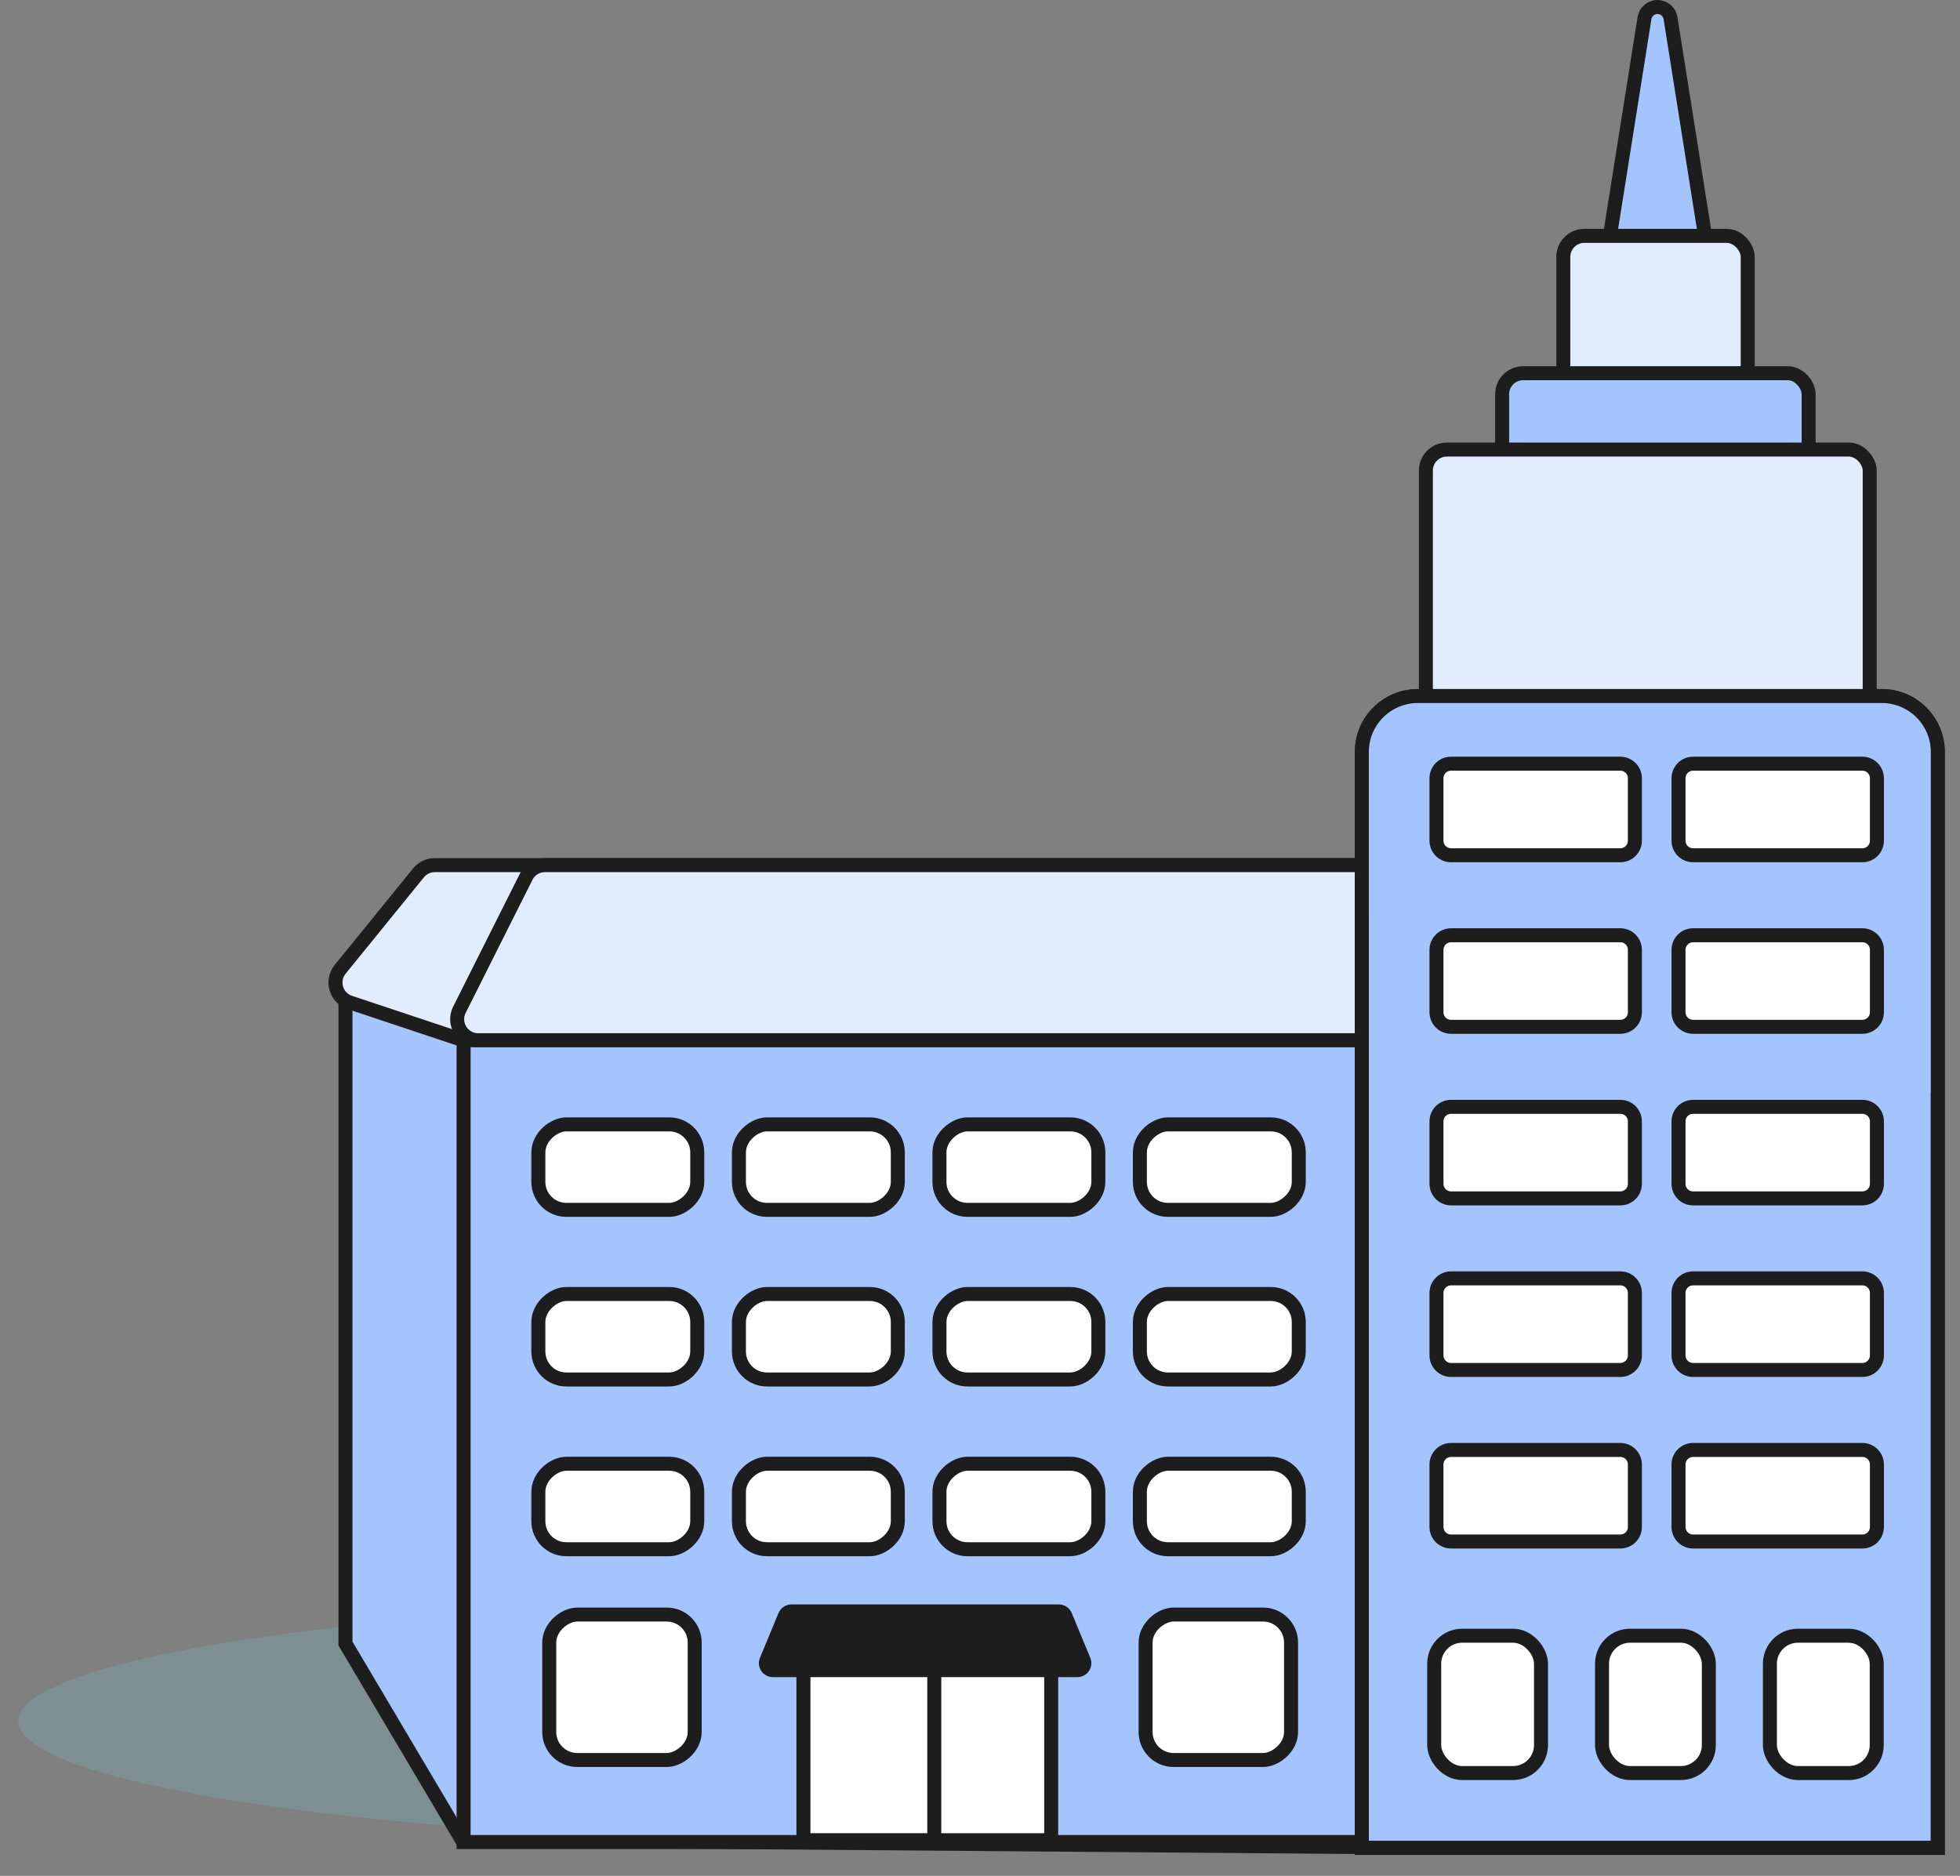 <svg width="70" height="67" viewBox="0 0 70 67" fill="none" xmlns="http://www.w3.org/2000/svg">
<rect x="0" y="0" width="70" height="67" fill="#808080" stroke="none"/>
<g style="mix-blend-mode:multiply">
<path d="M59.526 61.469C59.526 63.862 46.676 65.797 30.826 65.797C14.976 65.797 0.654 63.862 0.654 61.469C0.654 59.075 14.976 57.14 30.826 57.14C46.676 57.14 59.526 59.079 59.526 61.469Z" fill="#7A9FA0" fill-opacity="0.5"/>
</g>
<path d="M59.661 0.647L63.049 21.993C63.121 22.448 62.769 22.86 62.308 22.86H56.085C55.624 22.86 55.272 22.448 55.344 21.993L58.732 0.647C58.768 0.418 58.965 0.25 59.197 0.25C59.428 0.25 59.625 0.418 59.661 0.647Z" fill="#A4C4FF" stroke="#1D1D1D" stroke-width="0.5"/>
<rect x="55.832" y="8.425" width="6.586" height="19.667" rx="0.75" fill="#E1ECFF" stroke="#1D1D1D" stroke-width="0.5"/>
<rect x="53.648" y="13.33" width="10.946" height="17.487" rx="0.75" fill="#A4C4FF" stroke="#1D1D1D" stroke-width="0.5"/>
<rect x="50.924" y="16.057" width="15.851" height="22.392" rx="0.75" fill="#E1ECFF" stroke="#1D1D1D" stroke-width="0.5"/>
<path d="M49.223 36.364L49.223 65.975L16.494 65.716L12.338 58.702L12.338 34.805L49.223 36.364Z" fill="#A4C4FF" stroke="#1D1D1D" stroke-width="0.5"/>
<rect x="49.185" y="36.276" width="29.514" height="32.628" transform="rotate(90 49.185 36.276)" fill="#A4C4FF" stroke="#1D1D1D" stroke-width="0.5"/>
<rect x="46.385" y="40.159" width="3.053" height="5.675" rx="1" transform="rotate(90 46.385 40.159)" fill="white" stroke="#1D1D1D" stroke-width="0.5"/>
<rect x="39.227" y="40.159" width="3.053" height="5.675" rx="1" transform="rotate(90 39.227 40.159)" fill="white" stroke="#1D1D1D" stroke-width="0.5"/>
<rect x="32.065" y="40.159" width="3.053" height="5.675" rx="1" transform="rotate(90 32.065 40.159)" fill="white" stroke="#1D1D1D" stroke-width="0.5"/>
<rect x="24.902" y="40.159" width="3.053" height="5.675" rx="1" transform="rotate(90 24.902 40.159)" fill="white" stroke="#1D1D1D" stroke-width="0.5"/>
<rect x="46.385" y="46.217" width="3.053" height="5.675" rx="1" transform="rotate(90 46.385 46.217)" fill="white" stroke="#1D1D1D" stroke-width="0.5"/>
<rect x="39.227" y="46.217" width="3.053" height="5.675" rx="1" transform="rotate(90 39.227 46.217)" fill="white" stroke="#1D1D1D" stroke-width="0.5"/>
<rect x="32.065" y="46.217" width="3.053" height="5.675" rx="1" transform="rotate(90 32.065 46.217)" fill="white" stroke="#1D1D1D" stroke-width="0.5"/>
<rect x="24.902" y="46.217" width="3.053" height="5.675" rx="1" transform="rotate(90 24.902 46.217)" fill="white" stroke="#1D1D1D" stroke-width="0.5"/>
<rect x="46.385" y="52.28" width="3.053" height="5.675" rx="1" transform="rotate(90 46.385 52.28)" fill="white" stroke="#1D1D1D" stroke-width="0.5"/>
<rect x="46.109" y="57.666" width="5.195" height="5.195" rx="1" transform="rotate(90 46.109 57.666)" fill="white" stroke="#1D1D1D" stroke-width="0.5"/>
<rect x="39.227" y="52.28" width="3.053" height="5.675" rx="1" transform="rotate(90 39.227 52.28)" fill="white" stroke="#1D1D1D" stroke-width="0.5"/>
<rect x="32.065" y="52.28" width="3.053" height="5.675" rx="1" transform="rotate(90 32.065 52.28)" fill="white" stroke="#1D1D1D" stroke-width="0.5"/>
<rect x="24.902" y="52.28" width="3.053" height="5.675" rx="1" transform="rotate(90 24.902 52.28)" fill="white" stroke="#1D1D1D" stroke-width="0.5"/>
<rect x="24.811" y="57.666" width="5.195" height="5.195" rx="1" transform="rotate(90 24.811 57.666)" fill="white" stroke="#1D1D1D" stroke-width="0.5"/>
<path d="M15.528 30.899H50.083C50.356 30.899 50.607 31.047 50.739 31.285L53.378 36.038C53.656 36.538 53.294 37.153 52.722 37.153H16.66C16.579 37.153 16.499 37.139 16.423 37.114L12.493 35.804C11.996 35.639 11.818 35.027 12.149 34.62L14.946 31.176C15.088 31.001 15.302 30.899 15.528 30.899Z" fill="#E1ECFF" stroke="#1D1D1D" stroke-width="0.5"/>
<path d="M19.462 30.899H50.415C50.698 30.899 50.958 31.059 51.085 31.313L53.47 36.066C53.72 36.565 53.357 37.153 52.799 37.153H17.078C16.52 37.153 16.157 36.565 16.407 36.066L18.792 31.313C18.919 31.059 19.178 30.899 19.462 30.899Z" fill="#E1ECFF" stroke="#1D1D1D" stroke-width="0.5"/>
<rect x="28.694" y="58.952" width="4.695" height="6.773" fill="white" stroke="#1D1D1D" stroke-width="0.5"/>
<rect x="33.367" y="58.953" width="4.176" height="6.773" fill="white" stroke="#1D1D1D" stroke-width="0.5"/>
<path d="M27.803 57.613C27.881 57.426 28.063 57.304 28.265 57.304H37.815C38.017 57.304 38.199 57.426 38.277 57.613L38.938 59.21C39.075 59.539 38.833 59.901 38.476 59.901H27.604C27.247 59.901 27.005 59.539 27.142 59.21L27.803 57.613Z" fill="#1D1D1D"/>
<path d="M48.637 26.86C48.637 25.755 49.532 24.86 50.637 24.86H67.207C68.311 24.86 69.207 25.755 69.207 26.86V66H48.637V26.86Z" fill="#A4C4FF" stroke="#1D1D1D" stroke-width="0.5"/>
<path fill-rule="evenodd" clip-rule="evenodd" d="M50.637 24.86C49.532 24.86 48.637 25.755 48.637 26.86V32.662H59.275V37.044C59.275 38.149 60.171 39.044 61.275 39.044H69.206V32.662H69.207V26.86C69.207 25.755 68.311 24.86 67.207 24.86H50.637Z" fill="#A4C4FF"/>
<rect x="51.221" y="58.422" width="3.815" height="4.905" rx="1" fill="white" stroke="#1D1D1D" stroke-width="0.5"/>
<path d="M51.303 33.924C51.303 33.637 51.536 33.404 51.822 33.404H57.869C58.156 33.404 58.389 33.637 58.389 33.924V36.155C58.389 36.442 58.156 36.674 57.869 36.674H51.822C51.536 36.674 51.303 36.442 51.303 36.155V33.924Z" fill="white"/>
<path d="M59.947 33.924C59.947 33.637 60.18 33.404 60.467 33.404H66.513C66.8 33.404 67.033 33.637 67.033 33.924V36.155C67.033 36.442 66.8 36.674 66.513 36.674H60.467C60.18 36.674 59.947 36.442 59.947 36.155V33.924Z" fill="white"/>
<path d="M51.303 27.796C51.303 27.509 51.536 27.276 51.822 27.276H57.869C58.156 27.276 58.389 27.509 58.389 27.796V30.027C58.389 30.314 58.156 30.547 57.869 30.547H51.822C51.536 30.547 51.303 30.314 51.303 30.027V27.796Z" fill="white"/>
<path d="M59.947 27.796C59.947 27.509 60.18 27.276 60.467 27.276H66.513C66.8 27.276 67.033 27.509 67.033 27.796V30.027C67.033 30.314 66.8 30.547 66.513 30.547H60.467C60.18 30.547 59.947 30.314 59.947 30.027V27.796Z" fill="white"/>
<path d="M51.303 40.051C51.303 39.764 51.536 39.532 51.822 39.532H57.869C58.156 39.532 58.389 39.764 58.389 40.051V42.282C58.389 42.569 58.156 42.802 57.869 42.802H51.822C51.536 42.802 51.303 42.569 51.303 42.282V40.051Z" fill="white"/>
<path d="M59.947 40.051C59.947 39.764 60.18 39.532 60.467 39.532H66.513C66.8 39.532 67.033 39.764 67.033 40.051V42.282C67.033 42.569 66.8 42.802 66.513 42.802H60.467C60.18 42.802 59.947 42.569 59.947 42.282V40.051Z" fill="white"/>
<path d="M51.303 46.179C51.303 45.892 51.536 45.659 51.822 45.659H57.869C58.156 45.659 58.389 45.892 58.389 46.179V48.41C58.389 48.697 58.156 48.93 57.869 48.93H51.822C51.536 48.93 51.303 48.697 51.303 48.41V46.179Z" fill="white"/>
<path d="M59.947 46.179C59.947 45.892 60.18 45.659 60.467 45.659H66.513C66.8 45.659 67.033 45.892 67.033 46.179V48.41C67.033 48.697 66.8 48.93 66.513 48.93H60.467C60.18 48.93 59.947 48.697 59.947 48.41V46.179Z" fill="white"/>
<path d="M51.303 52.306C51.303 52.02 51.536 51.787 51.822 51.787H57.869C58.156 51.787 58.389 52.02 58.389 52.306V54.538C58.389 54.825 58.156 55.057 57.869 55.057H51.822C51.536 55.057 51.303 54.825 51.303 54.538V52.306Z" fill="white"/>
<path d="M59.947 52.306C59.947 52.02 60.18 51.787 60.467 51.787H66.513C66.8 51.787 67.033 52.02 67.033 52.306V54.538C67.033 54.825 66.8 55.057 66.513 55.057H60.467C60.18 55.057 59.947 54.825 59.947 54.538V52.306Z" fill="white"/>
<path d="M51.303 33.924C51.303 33.637 51.536 33.404 51.822 33.404H57.869C58.156 33.404 58.389 33.637 58.389 33.924V36.155C58.389 36.442 58.156 36.674 57.869 36.674H51.822C51.536 36.674 51.303 36.442 51.303 36.155V33.924Z" stroke="#1D1D1D" stroke-width="0.5"/>
<path d="M59.947 33.924C59.947 33.637 60.18 33.404 60.467 33.404H66.513C66.8 33.404 67.033 33.637 67.033 33.924V36.155C67.033 36.442 66.8 36.674 66.513 36.674H60.467C60.18 36.674 59.947 36.442 59.947 36.155V33.924Z" stroke="#1D1D1D" stroke-width="0.5"/>
<path d="M51.303 27.796C51.303 27.509 51.536 27.276 51.822 27.276H57.869C58.156 27.276 58.389 27.509 58.389 27.796V30.027C58.389 30.314 58.156 30.547 57.869 30.547H51.822C51.536 30.547 51.303 30.314 51.303 30.027V27.796Z" stroke="#1D1D1D" stroke-width="0.5"/>
<path d="M59.947 27.796C59.947 27.509 60.18 27.276 60.467 27.276H66.513C66.8 27.276 67.033 27.509 67.033 27.796V30.027C67.033 30.314 66.8 30.547 66.513 30.547H60.467C60.18 30.547 59.947 30.314 59.947 30.027V27.796Z" stroke="#1D1D1D" stroke-width="0.5"/>
<path d="M51.303 40.051C51.303 39.764 51.536 39.532 51.822 39.532H57.869C58.156 39.532 58.389 39.764 58.389 40.051V42.282C58.389 42.569 58.156 42.802 57.869 42.802H51.822C51.536 42.802 51.303 42.569 51.303 42.282V40.051Z" stroke="#1D1D1D" stroke-width="0.5"/>
<path d="M59.947 40.051C59.947 39.764 60.18 39.532 60.467 39.532H66.513C66.8 39.532 67.033 39.764 67.033 40.051V42.282C67.033 42.569 66.8 42.802 66.513 42.802H60.467C60.18 42.802 59.947 42.569 59.947 42.282V40.051Z" stroke="#1D1D1D" stroke-width="0.5"/>
<path d="M51.303 46.179C51.303 45.892 51.536 45.659 51.822 45.659H57.869C58.156 45.659 58.389 45.892 58.389 46.179V48.41C58.389 48.697 58.156 48.93 57.869 48.93H51.822C51.536 48.93 51.303 48.697 51.303 48.41V46.179Z" stroke="#1D1D1D" stroke-width="0.5"/>
<path d="M59.947 46.179C59.947 45.892 60.18 45.659 60.467 45.659H66.513C66.8 45.659 67.033 45.892 67.033 46.179V48.41C67.033 48.697 66.8 48.93 66.513 48.93H60.467C60.18 48.93 59.947 48.697 59.947 48.41V46.179Z" stroke="#1D1D1D" stroke-width="0.5"/>
<path d="M51.303 52.306C51.303 52.02 51.536 51.787 51.822 51.787H57.869C58.156 51.787 58.389 52.02 58.389 52.306V54.538C58.389 54.825 58.156 55.057 57.869 55.057H51.822C51.536 55.057 51.303 54.825 51.303 54.538V52.306Z" stroke="#1D1D1D" stroke-width="0.5"/>
<path d="M59.947 52.306C59.947 52.02 60.18 51.787 60.467 51.787H66.513C66.8 51.787 67.033 52.02 67.033 52.306V54.538C67.033 54.825 66.8 55.057 66.513 55.057H60.467C60.18 55.057 59.947 54.825 59.947 54.538V52.306Z" stroke="#1D1D1D" stroke-width="0.5"/>
<rect x="57.215" y="58.422" width="3.815" height="4.905" rx="1" fill="white" stroke="#1D1D1D" stroke-width="0.5"/>
<rect x="63.211" y="58.422" width="3.815" height="4.905" rx="1" fill="white" stroke="#1D1D1D" stroke-width="0.5"/>
<path d="M48.637 26.86C48.637 25.755 49.532 24.86 50.637 24.86H67.207C68.311 24.86 69.207 25.755 69.207 26.86V66H48.637V26.86Z" stroke="#1D1D1D" stroke-width="0.5"/>
</svg>
